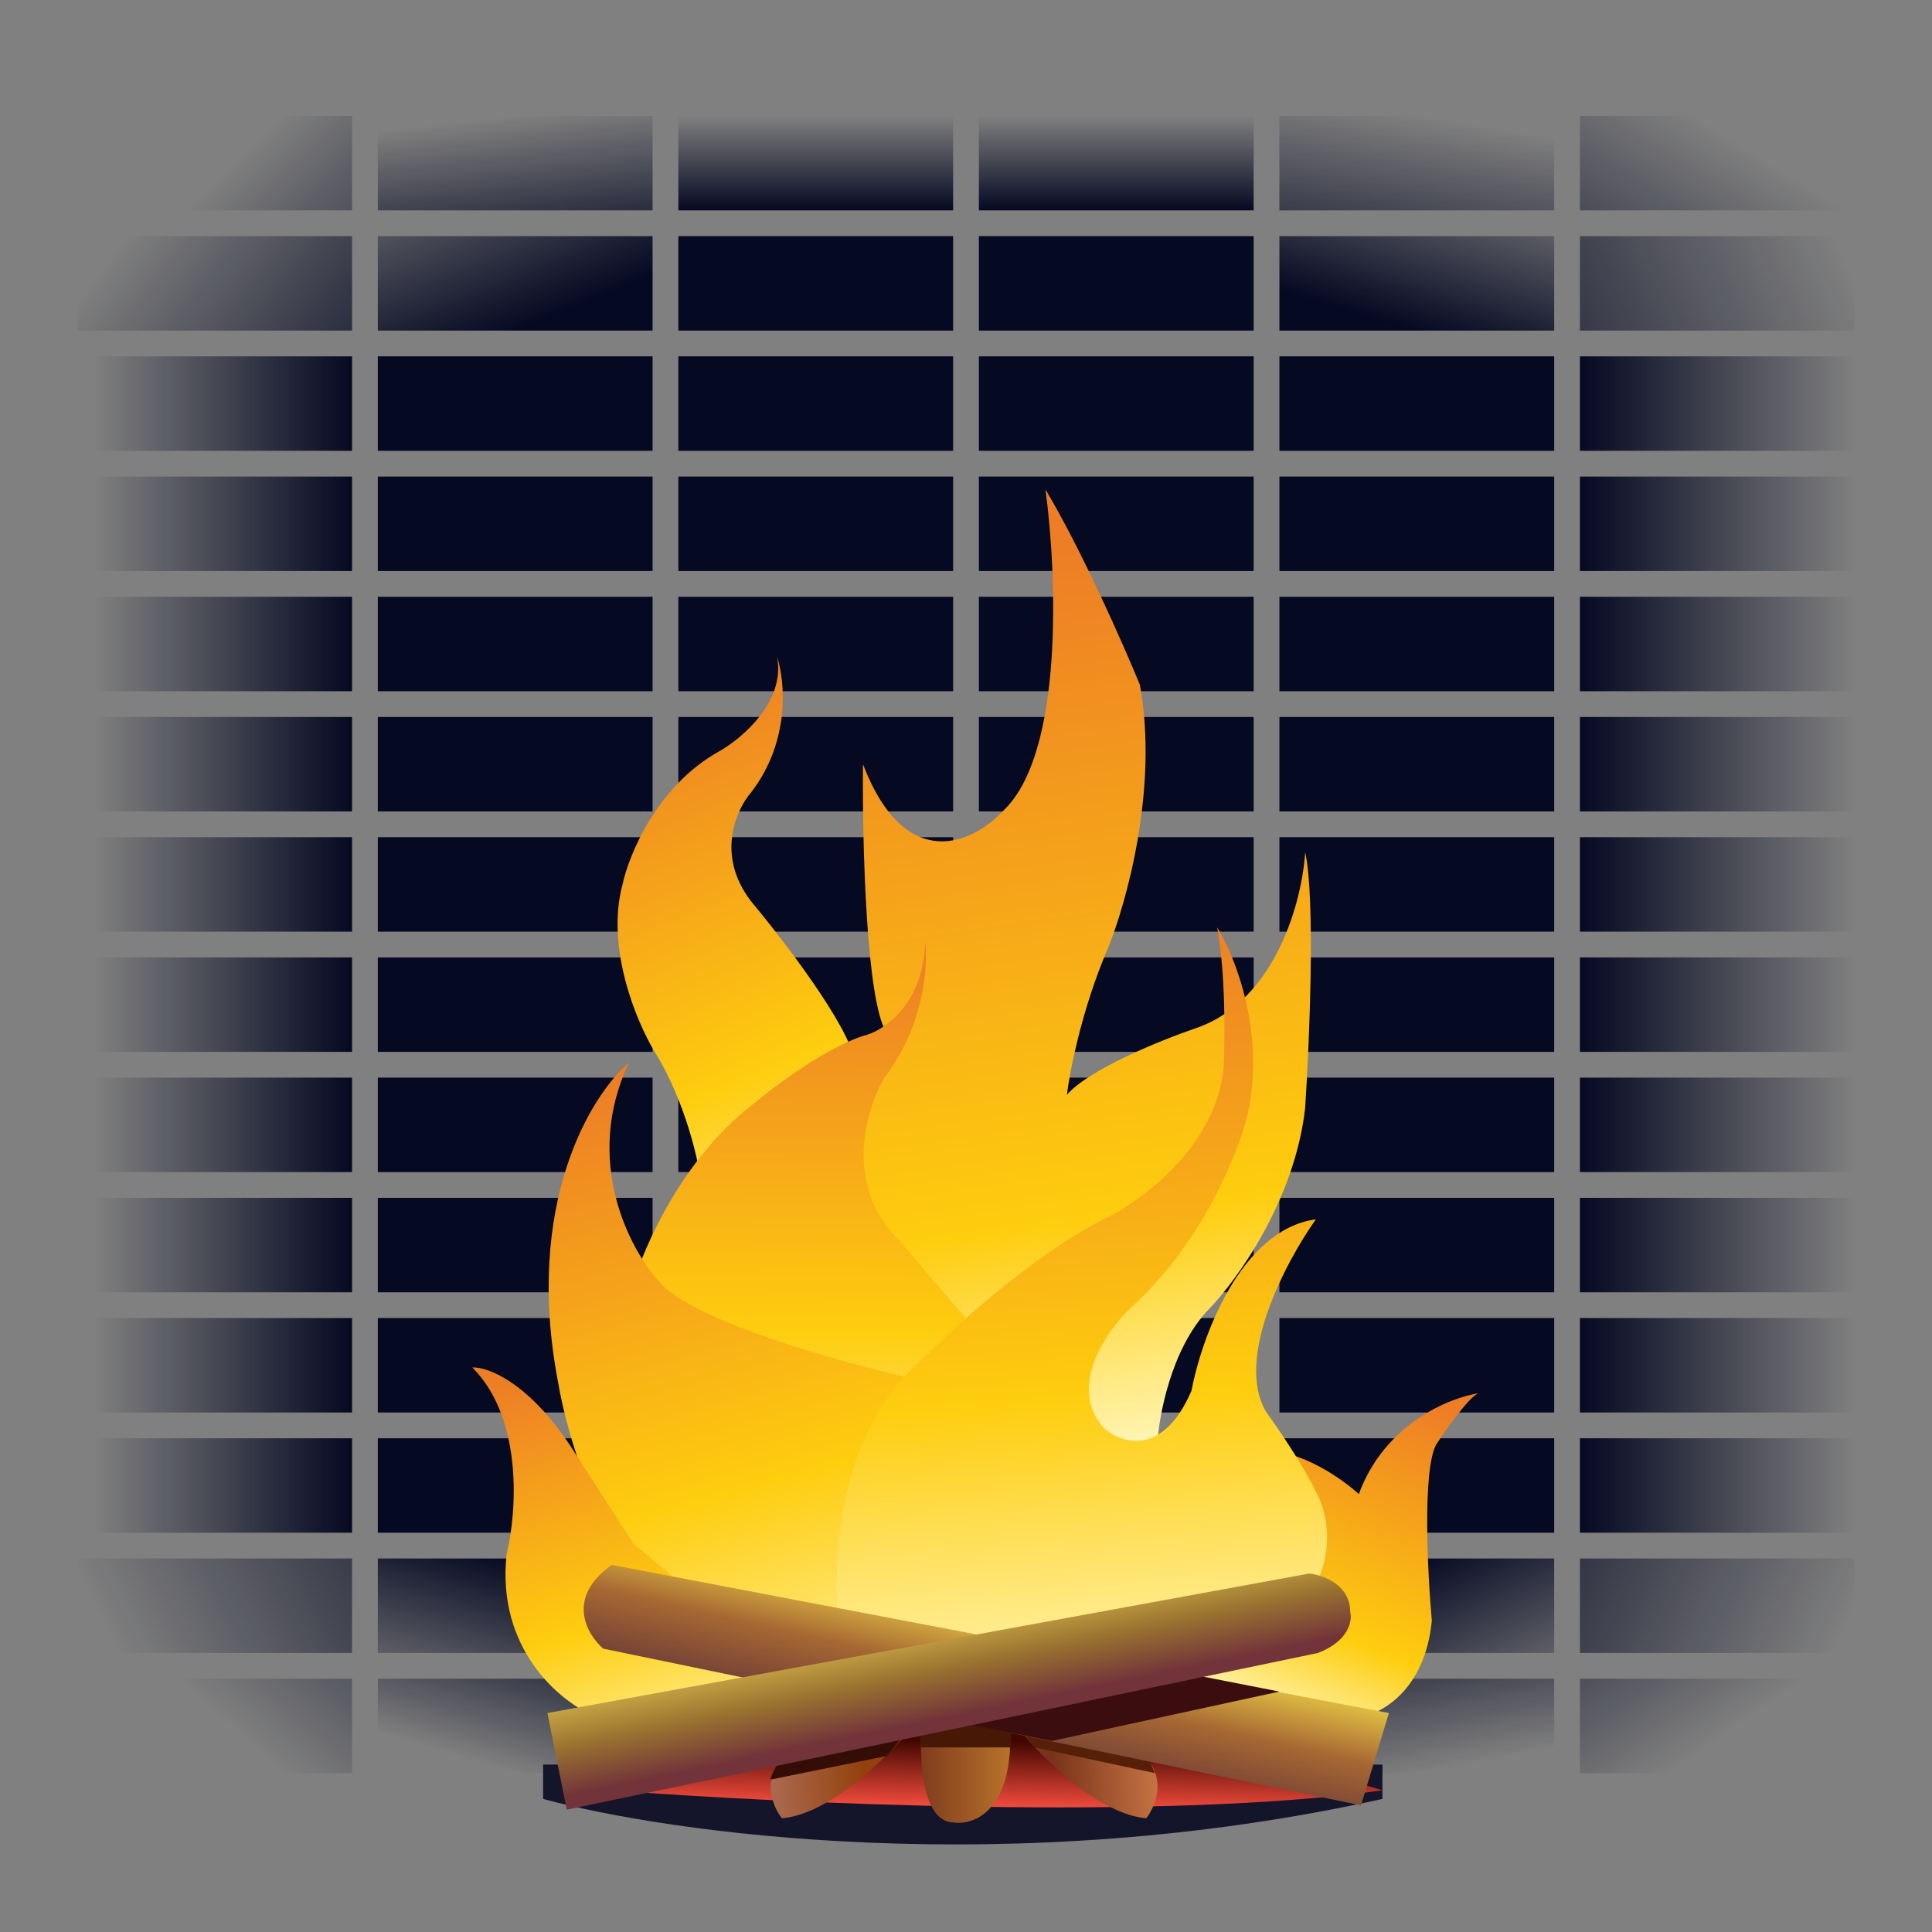 <svg width="450" height="450" viewBox="0 0 450 450" fill="none" xmlns="http://www.w3.org/2000/svg">
<rect x="0" y="0" width="450" height="450" fill="#808080" stroke="none"/>
<rect x="88" y="83" width="64" height="22" fill="#050922"/>
<rect x="18" y="83" width="64" height="22" fill="url(#paint0_linear_117_2)"/>
<rect x="88" y="167" width="64" height="22" fill="#050922"/>
<rect x="18" y="167" width="64" height="22" fill="url(#paint1_linear_117_2)"/>
<rect x="88" y="251" width="64" height="22" fill="#050922"/>
<rect x="18" y="251" width="64" height="22" fill="url(#paint2_linear_117_2)"/>
<rect x="88" y="335" width="64" height="22" fill="#050922"/>
<rect x="18" y="335" width="64" height="22" fill="url(#paint3_linear_117_2)"/>
<rect x="88" y="391" width="64" height="22" fill="url(#paint4_linear_117_2)"/>
<rect x="18" y="391" width="64" height="22" fill="url(#paint5_linear_117_2)"/>
<rect x="88" y="55" width="64" height="22" fill="url(#paint6_linear_117_2)"/>
<rect x="18" y="55" width="64" height="22" fill="url(#paint7_linear_117_2)"/>
<rect x="88" y="139" width="64" height="22" fill="#050922"/>
<rect x="18" y="139" width="64" height="22" fill="url(#paint8_linear_117_2)"/>
<rect x="88" y="223" width="64" height="22" fill="#050922"/>
<rect x="18" y="223" width="64" height="22" fill="url(#paint9_linear_117_2)"/>
<rect x="88" y="307" width="64" height="22" fill="#050922"/>
<rect x="18" y="307" width="64" height="22" fill="url(#paint10_linear_117_2)"/>
<rect x="88" y="363" width="64" height="22" fill="url(#paint11_linear_117_2)"/>
<rect x="18" y="363" width="64" height="22" fill="url(#paint12_linear_117_2)"/>
<rect x="88" y="27" width="64" height="22" fill="url(#paint13_linear_117_2)"/>
<rect x="18" y="27" width="64" height="22" fill="url(#paint14_linear_117_2)"/>
<rect x="88" y="111" width="64" height="22" fill="#050922"/>
<rect x="18" y="111" width="64" height="22" fill="url(#paint15_linear_117_2)"/>
<rect x="88" y="195" width="64" height="22" fill="#050922"/>
<rect x="18" y="195" width="64" height="22" fill="url(#paint16_linear_117_2)"/>
<rect x="88" y="279" width="64" height="22" fill="#050922"/>
<rect x="18" y="279" width="64" height="22" fill="url(#paint17_linear_117_2)"/>
<rect x="158" y="83" width="64" height="22" fill="#050922"/>
<rect x="158" y="167" width="64" height="22" fill="#050922"/>
<rect x="158" y="251" width="64" height="22" fill="#050922"/>
<rect x="158" y="335" width="64" height="22" fill="#050922"/>
<rect x="158" y="391" width="64" height="22" fill="url(#paint18_linear_117_2)"/>
<rect x="158" y="55" width="64" height="22" fill="#050922"/>
<rect x="158" y="139" width="64" height="22" fill="#050922"/>
<rect x="158" y="223" width="64" height="22" fill="#050922"/>
<rect x="158" y="307" width="64" height="22" fill="#050922"/>
<rect x="158" y="363" width="64" height="22" fill="#050922"/>
<rect x="158" y="27" width="64" height="22" fill="url(#paint19_linear_117_2)"/>
<rect x="158" y="111" width="64" height="22" fill="#050922"/>
<rect x="158" y="195" width="64" height="22" fill="#050922"/>
<rect x="158" y="279" width="64" height="22" fill="#050922"/>
<rect x="228" y="83" width="64" height="22" fill="#050922"/>
<rect x="228" y="167" width="64" height="22" fill="#050922"/>
<rect x="228" y="251" width="64" height="22" fill="#050922"/>
<rect x="228" y="335" width="64" height="22" fill="#050922"/>
<rect x="228" y="391" width="64" height="22" fill="url(#paint20_linear_117_2)"/>
<rect x="228" y="55" width="64" height="22" fill="#050922"/>
<rect x="228" y="139" width="64" height="22" fill="#050922"/>
<rect x="228" y="223" width="64" height="22" fill="#050922"/>
<rect x="228" y="307" width="64" height="22" fill="#050922"/>
<rect x="228" y="363" width="64" height="22" fill="#050922"/>
<rect x="228" y="27" width="64" height="22" fill="url(#paint21_linear_117_2)"/>
<rect x="228" y="111" width="64" height="22" fill="#050922"/>
<rect x="228" y="195" width="64" height="22" fill="#050922"/>
<rect x="228" y="279" width="64" height="22" fill="#050922"/>
<rect x="298" y="83" width="64" height="22" fill="#050922"/>
<rect x="298" y="167" width="64" height="22" fill="#050922"/>
<rect x="298" y="251" width="64" height="22" fill="#050922"/>
<rect x="298" y="335" width="64" height="22" fill="#050922"/>
<rect x="298" y="391" width="64" height="22" fill="url(#paint22_linear_117_2)"/>
<rect x="298" y="55" width="64" height="22" fill="url(#paint23_linear_117_2)"/>
<rect x="298" y="139" width="64" height="22" fill="#050922"/>
<rect x="298" y="223" width="64" height="22" fill="#050922"/>
<rect x="298" y="307" width="64" height="22" fill="#050922"/>
<rect x="298" y="363" width="64" height="22" fill="url(#paint24_linear_117_2)"/>
<rect x="298" y="27" width="64" height="22" fill="url(#paint25_linear_117_2)"/>
<rect x="298" y="111" width="64" height="22" fill="#050922"/>
<rect x="298" y="195" width="64" height="22" fill="#050922"/>
<rect x="298" y="279" width="64" height="22" fill="#050922"/>
<rect x="368" y="83" width="64" height="22" fill="url(#paint26_linear_117_2)"/>
<rect x="368" y="167" width="64" height="22" fill="url(#paint27_linear_117_2)"/>
<rect x="368" y="251" width="64" height="22" fill="url(#paint28_linear_117_2)"/>
<rect x="368" y="335" width="64" height="22" fill="url(#paint29_linear_117_2)"/>
<rect x="368" y="391" width="64" height="22" fill="url(#paint30_linear_117_2)"/>
<rect x="368" y="55" width="64" height="22" fill="url(#paint31_linear_117_2)"/>
<rect x="368" y="139" width="64" height="22" fill="url(#paint32_linear_117_2)"/>
<rect x="368" y="223" width="64" height="22" fill="url(#paint33_linear_117_2)"/>
<rect x="368" y="307" width="64" height="22" fill="url(#paint34_linear_117_2)"/>
<rect x="368" y="363" width="64" height="22" fill="url(#paint35_linear_117_2)"/>
<rect x="368" y="27" width="64" height="22" fill="url(#paint36_linear_117_2)"/>
<rect x="368" y="111" width="64" height="22" fill="url(#paint37_linear_117_2)"/>
<rect x="368" y="195" width="64" height="22" fill="url(#paint38_linear_117_2)"/>
<rect x="368" y="279" width="64" height="22" fill="url(#paint39_linear_117_2)"/>
<path d="M322 419C235.6 438.2 155.667 427 126.5 419V411H322V419Z" fill="#14152A"/>
<path d="M322 417C271.2 424.2 181.167 420 142.5 417L232.5 390L322 417Z" fill="url(#paint40_linear_117_2)"/>
<path d="M267 423.5C256.2 422.7 242.833 409.5 237.5 403V397L263 406.5C272.6 411.7 269.667 420 267 423.5Z" fill="url(#paint41_linear_117_2)"/>
<path d="M333.5 377.5C331.9 393.9 321.5 399.333 316.5 400L257 390.5L294.5 338C302.9 337.6 312.667 344.5 316.5 348C322.5 331.6 337.667 325.5 344.5 324.5C342.5 324.9 337 332.667 334.5 336.5C331.3 342.5 332.5 366.333 333.5 377.5Z" fill="url(#paint42_linear_117_2)"/>
<path d="M281.5 305C272.7 314.2 269.833 330.167 269.5 337L233.5 331L206.5 305C184.9 284.2 197.5 253.333 206.5 240.5C201.7 233.3 200.833 195.833 201 178C211 204 226.833 196.167 233.5 189C247.9 175.8 246.167 133.5 243.5 114C251.9 128 261.667 150.167 265.5 159.5C269.9 183.5 262.333 210.5 258 221C252 235 249.167 249.5 248.5 255C253.7 249 270.667 242.167 278.5 239.5C297.3 233.1 303.333 209.5 304 198.5C306.4 209.3 305 242.667 304 258C301.6 279.6 288 298.333 281.5 305Z" fill="url(#paint43_linear_117_2)"/>
<path d="M152.5 245C159.7 256.6 162.833 270.833 163.5 276.5L199 247C197.8 239 182.5 219 175 210C166.6 199.2 171.5 188.5 175 184.5C184.2 172.5 182.833 158.5 181 153C183 163.4 172.833 172 167.5 175C153.1 183 146.5 199 145 206C141 220.8 148.333 238.167 152.5 245Z" fill="url(#paint44_linear_117_2)"/>
<path d="M175 257.5C159 269.9 150 290.333 147.5 299L161.5 312L219 328.5L230.5 313.5L209.5 289C196.3 276.2 201.667 258.333 206 251C215.2 239 216.167 225 215.5 219.5C215.1 233.5 206.333 239.667 202 241C193.2 243.4 180.333 253 175 257.5Z" fill="url(#paint45_linear_117_2)"/>
<path d="M130 322C122 280.4 137.667 255 146.5 247.5C135.7 270.3 146.667 291 153.5 298.5C161.5 308.1 198.833 318.167 216.5 322L198.5 390L157 374C140.6 363.6 132.167 335 130 322Z" fill="url(#paint46_linear_117_2)"/>
<path d="M118 362C115.6 384 130.333 396.167 138 399.5L187.5 393L147.5 359.5L133 337C123 321.8 113.5 318.333 110 318.5C122 330.5 120.333 352.5 118 362Z" fill="url(#paint47_linear_117_2)"/>
<path d="M215.5 316C191.1 336.4 193.333 375.167 197.5 392L303.5 374C311.9 362.8 309 351.667 306.5 347.5C303.7 341.5 297.667 332.667 295 329C287.4 316.6 299.5 293.833 306.5 284C288.9 286.4 279.833 311.667 277.5 324C270.7 339.6 261 336.167 257 332.5C248.6 322.9 257.833 309.833 263.5 304.5C279.9 289.7 288.333 268.667 290.5 260C294.9 240.8 287.667 222.667 283.5 216C285.5 226.8 285.333 242.5 285 249C283 267.4 265.5 280 257 284C240.6 292.4 222.5 308.833 215.5 316Z" fill="url(#paint48_linear_117_2)"/>
<path d="M269 413L241 407L238 403.5L266 406L269 413Z" fill="#562008"/>
<path d="M323.5 399L142.5 364.5C131.7 372.1 136.667 380.667 140.5 384L317 420.5L323.5 399Z" fill="url(#paint49_linear_117_2)"/>
<path d="M222.207 424.5C214.607 424.5 214.04 409.167 214.707 401.5L226.707 397L235.207 401.5C236.407 421.5 227.04 425.167 222.207 424.5Z" fill="url(#paint50_linear_117_2)"/>
<path d="M235.5 407H214.5V403.5L225.5 399L235.5 401.5V407Z" fill="#471806"/>
<path d="M245 405.5L298 394L275 389.5L222.5 401L245 405.5Z" fill="#3B0D0F"/>
<path d="M182.1 423.5C192.863 422.715 206.185 409.764 211.5 403.387V397.5L186.086 406.821C176.519 411.923 179.442 420.066 182.1 423.5Z" fill="url(#paint51_linear_117_2)"/>
<path d="M206.5 409L179.5 414.5C179.5 413.7 180.5 411.833 181 411L212 402.5L206.5 409Z" fill="#340D06"/>
<path d="M305 366.5L127.5 399L132 421.5L307 385C314.2 382.2 315 377.5 314.5 375.5C314.5 369.1 308.167 366.833 305 366.5Z" fill="url(#paint52_linear_117_2)"/>
<defs>
<linearGradient id="paint0_linear_117_2" x1="82" y1="94" x2="22" y2="94" gradientUnits="userSpaceOnUse">
<stop stop-color="#050922"/>
<stop offset="1" stop-color="#050922" stop-opacity="0"/>
</linearGradient>
<linearGradient id="paint1_linear_117_2" x1="82" y1="178" x2="22" y2="178" gradientUnits="userSpaceOnUse">
<stop stop-color="#050922"/>
<stop offset="1" stop-color="#050922" stop-opacity="0"/>
</linearGradient>
<linearGradient id="paint2_linear_117_2" x1="82" y1="262" x2="22" y2="262" gradientUnits="userSpaceOnUse">
<stop stop-color="#050922"/>
<stop offset="1" stop-color="#050922" stop-opacity="0"/>
</linearGradient>
<linearGradient id="paint3_linear_117_2" x1="82" y1="346" x2="22" y2="346" gradientUnits="userSpaceOnUse">
<stop stop-color="#050922"/>
<stop offset="1" stop-color="#050922" stop-opacity="0"/>
</linearGradient>
<linearGradient id="paint4_linear_117_2" x1="123" y1="373" x2="112" y2="410.5" gradientUnits="userSpaceOnUse">
<stop stop-color="#050922"/>
<stop offset="1" stop-color="#050922" stop-opacity="0"/>
</linearGradient>
<linearGradient id="paint5_linear_117_2" x1="113.5" y1="346" x2="59.5" y2="407" gradientUnits="userSpaceOnUse">
<stop stop-color="#050922"/>
<stop offset="1" stop-color="#050922" stop-opacity="0"/>
</linearGradient>
<linearGradient id="paint6_linear_117_2" x1="120" y1="77" x2="100" y2="28.5" gradientUnits="userSpaceOnUse">
<stop stop-color="#050922"/>
<stop offset="1" stop-color="#050922" stop-opacity="0"/>
</linearGradient>
<linearGradient id="paint7_linear_117_2" x1="95" y1="100" x2="32" y2="52" gradientUnits="userSpaceOnUse">
<stop stop-color="#050922"/>
<stop offset="1" stop-color="#050922" stop-opacity="0"/>
</linearGradient>
<linearGradient id="paint8_linear_117_2" x1="82" y1="150" x2="22" y2="150" gradientUnits="userSpaceOnUse">
<stop stop-color="#050922"/>
<stop offset="1" stop-color="#050922" stop-opacity="0"/>
</linearGradient>
<linearGradient id="paint9_linear_117_2" x1="82" y1="234" x2="22" y2="234" gradientUnits="userSpaceOnUse">
<stop stop-color="#050922"/>
<stop offset="1" stop-color="#050922" stop-opacity="0"/>
</linearGradient>
<linearGradient id="paint10_linear_117_2" x1="82" y1="318" x2="22" y2="318" gradientUnits="userSpaceOnUse">
<stop stop-color="#050922"/>
<stop offset="1" stop-color="#050922" stop-opacity="0"/>
</linearGradient>
<linearGradient id="paint11_linear_117_2" x1="120" y1="363" x2="108.5" y2="403" gradientUnits="userSpaceOnUse">
<stop stop-color="#050922"/>
<stop offset="1" stop-color="#050922" stop-opacity="0"/>
</linearGradient>
<linearGradient id="paint12_linear_117_2" x1="113.5" y1="328.5" x2="22" y2="374" gradientUnits="userSpaceOnUse">
<stop stop-color="#050922"/>
<stop offset="1" stop-color="#050922" stop-opacity="0"/>
</linearGradient>
<linearGradient id="paint13_linear_117_2" x1="124" y1="63" x2="120" y2="27" gradientUnits="userSpaceOnUse">
<stop stop-color="#050922"/>
<stop offset="1" stop-color="#050922" stop-opacity="0"/>
</linearGradient>
<linearGradient id="paint14_linear_117_2" x1="110.5" y1="81.5" x2="62" y2="31" gradientUnits="userSpaceOnUse">
<stop stop-color="#050922"/>
<stop offset="1" stop-color="#050922" stop-opacity="0"/>
</linearGradient>
<linearGradient id="paint15_linear_117_2" x1="82" y1="122" x2="22" y2="122" gradientUnits="userSpaceOnUse">
<stop stop-color="#050922"/>
<stop offset="1" stop-color="#050922" stop-opacity="0"/>
</linearGradient>
<linearGradient id="paint16_linear_117_2" x1="82" y1="206" x2="22" y2="206" gradientUnits="userSpaceOnUse">
<stop stop-color="#050922"/>
<stop offset="1" stop-color="#050922" stop-opacity="0"/>
</linearGradient>
<linearGradient id="paint17_linear_117_2" x1="82" y1="290" x2="22" y2="290" gradientUnits="userSpaceOnUse">
<stop stop-color="#050922"/>
<stop offset="1" stop-color="#050922" stop-opacity="0"/>
</linearGradient>
<linearGradient id="paint18_linear_117_2" x1="190" y1="391" x2="190" y2="413" gradientUnits="userSpaceOnUse">
<stop stop-color="#050922"/>
<stop offset="1" stop-color="#050922" stop-opacity="0"/>
</linearGradient>
<linearGradient id="paint19_linear_117_2" x1="190" y1="49" x2="190" y2="27" gradientUnits="userSpaceOnUse">
<stop stop-color="#050922"/>
<stop offset="1" stop-color="#050922" stop-opacity="0"/>
</linearGradient>
<linearGradient id="paint20_linear_117_2" x1="260" y1="391" x2="260" y2="413" gradientUnits="userSpaceOnUse">
<stop stop-color="#050922"/>
<stop offset="1" stop-color="#050922" stop-opacity="0"/>
</linearGradient>
<linearGradient id="paint21_linear_117_2" x1="260" y1="49" x2="260" y2="27" gradientUnits="userSpaceOnUse">
<stop stop-color="#050922"/>
<stop offset="1" stop-color="#050922" stop-opacity="0"/>
</linearGradient>
<linearGradient id="paint22_linear_117_2" x1="322.5" y1="372.5" x2="330" y2="413" gradientUnits="userSpaceOnUse">
<stop stop-color="#050922"/>
<stop offset="1" stop-color="#050922" stop-opacity="0"/>
</linearGradient>
<linearGradient id="paint23_linear_117_2" x1="330" y1="77" x2="342.5" y2="35.5" gradientUnits="userSpaceOnUse">
<stop stop-color="#050922"/>
<stop offset="1" stop-color="#050922" stop-opacity="0"/>
</linearGradient>
<linearGradient id="paint24_linear_117_2" x1="330" y1="363" x2="350.5" y2="405" gradientUnits="userSpaceOnUse">
<stop stop-color="#050922"/>
<stop offset="1" stop-color="#050922" stop-opacity="0"/>
</linearGradient>
<linearGradient id="paint25_linear_117_2" x1="322.5" y1="73" x2="330" y2="27" gradientUnits="userSpaceOnUse">
<stop stop-color="#050922"/>
<stop offset="1" stop-color="#050922" stop-opacity="0"/>
</linearGradient>
<linearGradient id="paint26_linear_117_2" x1="368" y1="94" x2="432" y2="94" gradientUnits="userSpaceOnUse">
<stop stop-color="#050922"/>
<stop offset="1" stop-color="#050922" stop-opacity="0"/>
</linearGradient>
<linearGradient id="paint27_linear_117_2" x1="368" y1="178" x2="432" y2="178" gradientUnits="userSpaceOnUse">
<stop stop-color="#050922"/>
<stop offset="1" stop-color="#050922" stop-opacity="0"/>
</linearGradient>
<linearGradient id="paint28_linear_117_2" x1="368" y1="262" x2="432" y2="262" gradientUnits="userSpaceOnUse">
<stop stop-color="#050922"/>
<stop offset="1" stop-color="#050922" stop-opacity="0"/>
</linearGradient>
<linearGradient id="paint29_linear_117_2" x1="368" y1="346" x2="432" y2="346" gradientUnits="userSpaceOnUse">
<stop stop-color="#050922"/>
<stop offset="1" stop-color="#050922" stop-opacity="0"/>
</linearGradient>
<linearGradient id="paint30_linear_117_2" x1="347.5" y1="353.5" x2="388.5" y2="413" gradientUnits="userSpaceOnUse">
<stop stop-color="#050922"/>
<stop offset="1" stop-color="#050922" stop-opacity="0"/>
</linearGradient>
<linearGradient id="paint31_linear_117_2" x1="336" y1="108" x2="432" y2="66" gradientUnits="userSpaceOnUse">
<stop stop-color="#050922"/>
<stop offset="1" stop-color="#050922" stop-opacity="0"/>
</linearGradient>
<linearGradient id="paint32_linear_117_2" x1="368" y1="150" x2="432" y2="150" gradientUnits="userSpaceOnUse">
<stop stop-color="#050922"/>
<stop offset="1" stop-color="#050922" stop-opacity="0"/>
</linearGradient>
<linearGradient id="paint33_linear_117_2" x1="368" y1="234" x2="432" y2="234" gradientUnits="userSpaceOnUse">
<stop stop-color="#050922"/>
<stop offset="1" stop-color="#050922" stop-opacity="0"/>
</linearGradient>
<linearGradient id="paint34_linear_117_2" x1="368" y1="318" x2="432" y2="318" gradientUnits="userSpaceOnUse">
<stop stop-color="#050922"/>
<stop offset="1" stop-color="#050922" stop-opacity="0"/>
</linearGradient>
<linearGradient id="paint35_linear_117_2" x1="339.5" y1="333" x2="432" y2="374" gradientUnits="userSpaceOnUse">
<stop stop-color="#050922"/>
<stop offset="1" stop-color="#050922" stop-opacity="0"/>
</linearGradient>
<linearGradient id="paint36_linear_117_2" x1="361" y1="93.5" x2="400" y2="30.5" gradientUnits="userSpaceOnUse">
<stop stop-color="#050922"/>
<stop offset="1" stop-color="#050922" stop-opacity="0"/>
</linearGradient>
<linearGradient id="paint37_linear_117_2" x1="368" y1="122" x2="432" y2="122" gradientUnits="userSpaceOnUse">
<stop stop-color="#050922"/>
<stop offset="1" stop-color="#050922" stop-opacity="0"/>
</linearGradient>
<linearGradient id="paint38_linear_117_2" x1="368" y1="206" x2="432" y2="206" gradientUnits="userSpaceOnUse">
<stop stop-color="#050922"/>
<stop offset="1" stop-color="#050922" stop-opacity="0"/>
</linearGradient>
<linearGradient id="paint39_linear_117_2" x1="368" y1="290" x2="432" y2="290" gradientUnits="userSpaceOnUse">
<stop stop-color="#050922"/>
<stop offset="1" stop-color="#050922" stop-opacity="0"/>
</linearGradient>
<linearGradient id="paint40_linear_117_2" x1="232.5" y1="405.5" x2="232.25" y2="420.975" gradientUnits="userSpaceOnUse">
<stop stop-color="#400600"/>
<stop offset="1" stop-color="#F34C3C"/>
</linearGradient>
<linearGradient id="paint41_linear_117_2" x1="268.5" y1="410.5" x2="245" y2="411.5" gradientUnits="userSpaceOnUse">
<stop stop-color="#C37142"/>
<stop offset="1" stop-color="#79331A"/>
</linearGradient>
<linearGradient id="paint42_linear_117_2" x1="325" y1="324.5" x2="293.962" y2="405.496" gradientUnits="userSpaceOnUse">
<stop stop-color="#ED7E25"/>
<stop offset="0.663" stop-color="#FECD0E"/>
<stop offset="1" stop-color="#FFFFDD"/>
</linearGradient>
<linearGradient id="paint43_linear_117_2" x1="275.5" y1="124.5" x2="307.128" y2="344.019" gradientUnits="userSpaceOnUse">
<stop stop-color="#ED7E25"/>
<stop offset="0.697" stop-color="#FECD0E"/>
<stop offset="1" stop-color="#FFFFDD"/>
</linearGradient>
<linearGradient id="paint44_linear_117_2" x1="171.5" y1="153.5" x2="233.403" y2="304.417" gradientUnits="userSpaceOnUse">
<stop stop-color="#ED7E25"/>
<stop offset="0.558" stop-color="#FECD0E"/>
<stop offset="1" stop-color="#FFFFDD"/>
</linearGradient>
<linearGradient id="paint45_linear_117_2" x1="203" y1="222" x2="201.858" y2="379.647" gradientUnits="userSpaceOnUse">
<stop stop-color="#ED7E25"/>
<stop offset="0.558" stop-color="#FECD0E"/>
<stop offset="1" stop-color="#FFFFDD"/>
</linearGradient>
<linearGradient id="paint46_linear_117_2" x1="143.246" y1="251.908" x2="190.108" y2="423.354" gradientUnits="userSpaceOnUse">
<stop stop-color="#ED7E25"/>
<stop offset="0.558" stop-color="#FECD0E"/>
<stop offset="1" stop-color="#FFFFDD"/>
</linearGradient>
<linearGradient id="paint47_linear_117_2" x1="123.5" y1="321" x2="154.5" y2="424" gradientUnits="userSpaceOnUse">
<stop stop-color="#ED7E25"/>
<stop offset="0.558" stop-color="#FECD0E"/>
<stop offset="1" stop-color="#FFFFDD"/>
</linearGradient>
<linearGradient id="paint48_linear_117_2" x1="286" y1="213.5" x2="298.418" y2="409.868" gradientUnits="userSpaceOnUse">
<stop stop-color="#ED7E25"/>
<stop offset="0.558" stop-color="#FECD0E"/>
<stop offset="1" stop-color="#FFFFDD"/>
</linearGradient>
<linearGradient id="paint49_linear_117_2" x1="229.5" y1="371.5" x2="221.5" y2="406.5" gradientUnits="userSpaceOnUse">
<stop stop-color="#F9E549"/>
<stop offset="0.516" stop-color="#A76833"/>
<stop offset="1" stop-color="#693937"/>
</linearGradient>
<linearGradient id="paint50_linear_117_2" x1="214.5" y1="412" x2="235.5" y2="412" gradientUnits="userSpaceOnUse">
<stop stop-color="#7F3D1D"/>
<stop offset="1" stop-color="#B9732B"/>
</linearGradient>
<linearGradient id="paint51_linear_117_2" x1="201.5" y1="414" x2="180.5" y2="416" gradientUnits="userSpaceOnUse">
<stop stop-color="#92410C"/>
<stop offset="1" stop-color="#AB684D"/>
</linearGradient>
<linearGradient id="paint52_linear_117_2" x1="218.5" y1="368.5" x2="225" y2="400" gradientUnits="userSpaceOnUse">
<stop stop-color="#FFE25E"/>
<stop offset="0.621" stop-color="#9A7330"/>
<stop offset="0.979" stop-color="#72333A"/>
</linearGradient>
</defs>
</svg>
